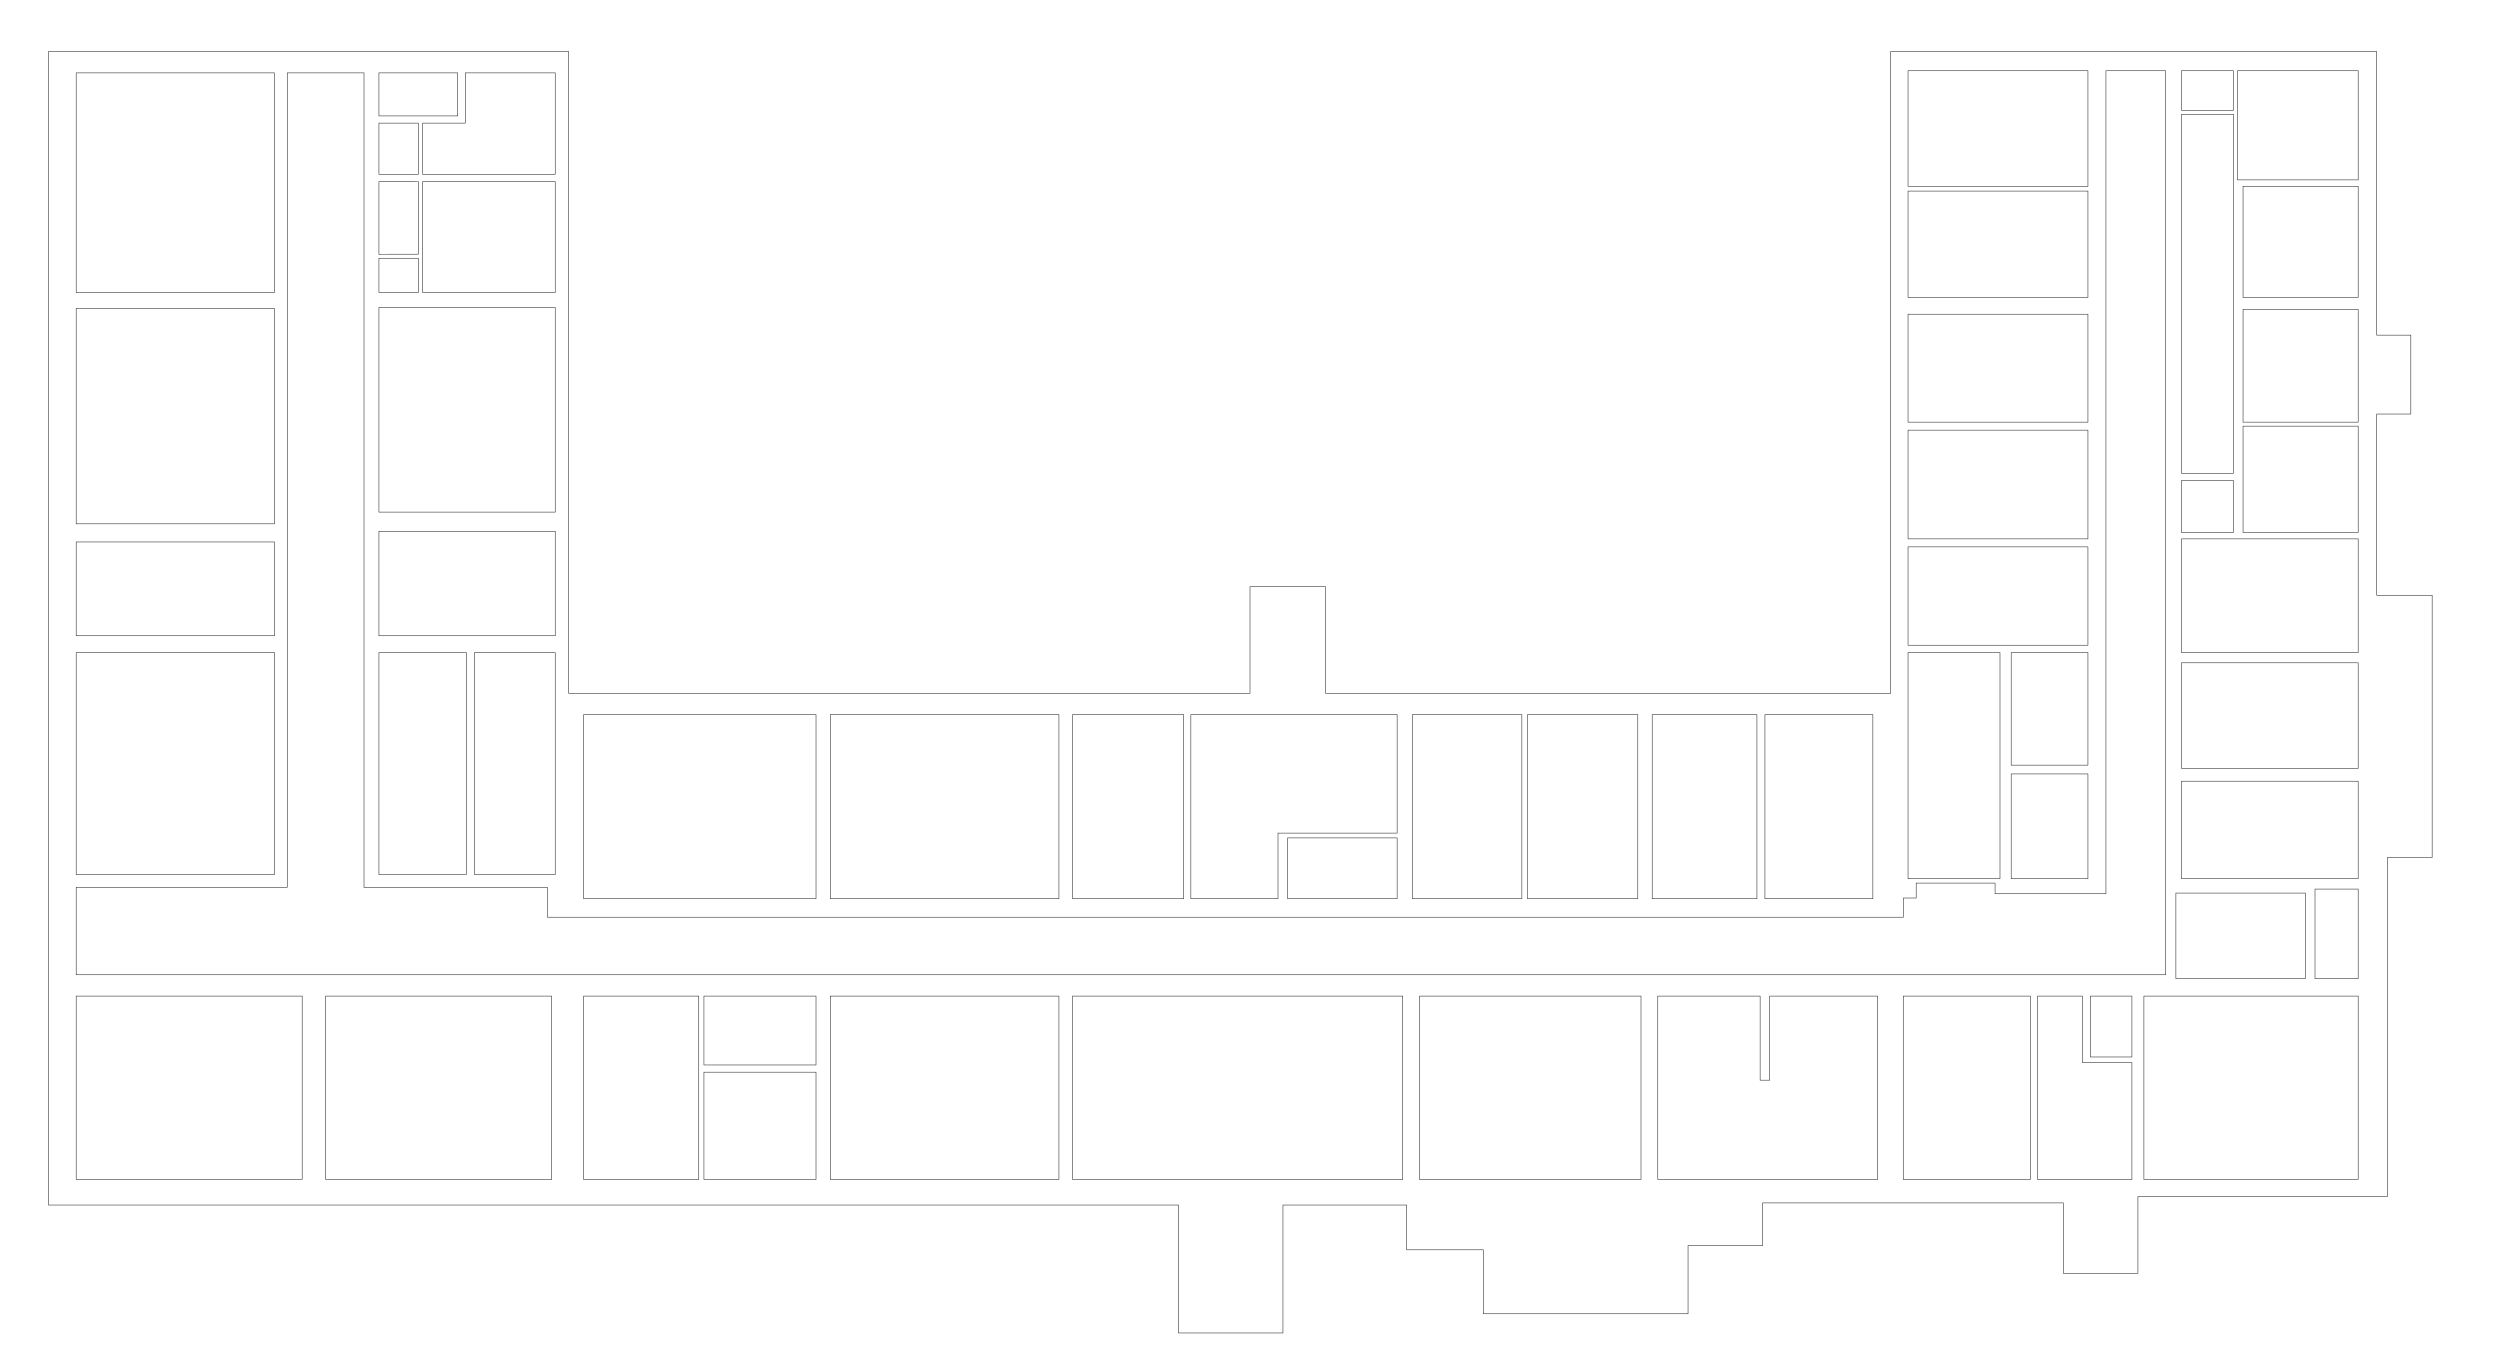 <svg id="Слой_3" data-name="Слой 3" xmlns="http://www.w3.org/2000/svg" viewBox="0 0 4790 2614"><defs><style>.cls-1{fill:none;stroke:#1d1d1b;stroke-miterlimit:10;}</style></defs><title>Dormitory-2</title><polygon class="cls-1" points="92.85 98.81 1089.62 98.81 1089.62 1328.43 2395 1328.43 2395 1124.17 2539.83 1124.17 2539.83 1328.43 3622.38 1328.43 3622.38 98.81 4553.79 98.81 4553.79 642.13 4619.15 642.13 4619.15 793.28 4553.79 793.28 4553.79 1140.51 4660 1140.51 4660 1642.98 4574.21 1642.98 4574.21 2292.51 4096.26 2292.51 4096.26 2439.57 3953.28 2439.57 3953.28 2304.77 3377.28 2304.77 3377.28 2386.47 3234.3 2386.47 3234.3 2517.19 2842.13 2517.19 2842.13 2394.64 2695.06 2394.64 2695.06 2308.85 2458.13 2308.85 2458.13 2553.96 2257.96 2553.96 2257.96 2308.85 92.85 2308.85 92.85 98.81"/><rect id="D2F1R1" class="cls-1" x="145.96" y="139.66" width="379.91" height="420.77"/><polygon id="D2F1C1" class="cls-1" points="550.38 139.66 697.45 139.66 697.45 1700.17 1048.77 1700.17 1048.77 1757.36 1118.21 1757.36 3593.79 1757.36 3646.89 1757.36 3646.89 1720.6 3671.4 1720.6 3671.4 1692 3822.55 1692 3822.55 1712.43 4034.98 1712.43 4034.98 1675.66 4034.98 135.57 4149.36 135.57 4149.36 1683.83 4149.36 1712.43 4149.36 1867.66 145.96 1867.66 145.96 1700.17 550.38 1700.17 550.38 139.66"/><rect id="D2F1R2" class="cls-1" x="145.96" y="591.06" width="379.91" height="412.6"/><rect id="D2F1R3" class="cls-1" x="145.96" y="1038.38" width="379.91" height="179.74"/><rect id="D2F1R4" class="cls-1" x="145.96" y="1250.35" width="379.91" height="425.31"/><rect id="D2F1R5" class="cls-1" x="726.04" y="1250.35" width="167.49" height="425.31"/><rect id="D2F1R11" class="cls-1" x="145.96" y="1908.51" width="433.02" height="351.32"/><rect id="D2F1R12" class="cls-1" x="623.91" y="1908.51" width="433.02" height="351.32"/><rect id="D2F1R13" class="cls-1" x="1118.21" y="1908.51" width="220.6" height="351.32"/><rect id="D2F1R16" class="cls-1" x="1118.21" y="1369.28" width="445.28" height="352.57"/><rect id="D2F1R6" class="cls-1" x="726.04" y="1017.96" width="337.77" height="200.17"/><rect id="D2F1R7" class="cls-1" x="726.04" y="589.02" width="337.77" height="392.17"/><rect id="D2F1R10" class="cls-1" x="726.04" y="139.66" width="150.87" height="82.45"/><polygon id="D2F1K2" class="cls-1" points="891.49 139.66 1063.81 139.66 1063.81 333.94 809.79 333.94 809.79 235.89 891.49 235.89 891.49 139.66"/><rect id="D2F1R9" class="cls-1" x="726.04" y="235.89" width="75.44" height="98.04"/><polygon id="D2F1WC2" class="cls-1" points="726.04 348 801.48 347.88 801.48 487.01 726.04 487.13 726.04 348"/><rect id="D2F1WC1" class="cls-1" x="726.04" y="494.79" width="75.44" height="65.64"/><rect id="D2F1R8" class="cls-1" x="809.79" y="348" width="254.02" height="212.43"/><rect id="D2F1R17" class="cls-1" x="1590.79" y="1369.28" width="438.13" height="352.57"/><rect id="D2F1R19" class="cls-1" x="2054.96" y="1369.28" width="212.94" height="352.57"/><polygon id="D2F1R21" class="cls-1" points="2281.68 1369.28 2676.91 1369.28 2676.91 1596.23 2448.66 1596.23 2448.66 1721.85 2281.68 1721.85 2281.68 1369.28"/><rect id="D2F1R22" class="cls-1" x="2706.02" y="1369.28" width="209.87" height="352.57"/><rect id="D2F1R23" class="cls-1" x="2926.62" y="1369.28" width="211.4" height="352.57"/><rect id="D2F1R20" class="cls-1" x="2719.81" y="1908.51" width="424.34" height="351.32"/><rect id="D2F1B1" class="cls-1" x="2054.96" y="1908.51" width="632.68" height="351.32"/><rect id="D2F1R18" class="cls-1" x="1590.79" y="1908.51" width="438.13" height="351.32"/><rect id="D2F1R14" class="cls-1" x="1348.74" y="1908.51" width="214.74" height="131.98"/><rect id="D2F1R15" class="cls-1" x="1348.74" y="2054.28" width="214.74" height="205.55"/><polygon id="D2F1R26" class="cls-1" points="3176.32 1908.51 3372.4 1908.51 3372.4 2069.6 3390.79 2069.6 3390.79 1908.51 3597.6 1908.51 3597.6 2259.83 3176.32 2259.83 3176.32 1908.51"/><rect id="D2F1R27" class="cls-1" x="3646.62" y="1908.51" width="243.57" height="351.32"/><rect id="D2F1R24" class="cls-1" x="3165.6" y="1369.28" width="200.68" height="352.57"/><rect id="D2F1R25" class="cls-1" x="3381.6" y="1369.28" width="206.81" height="352.57"/><polygon id="D2F1R28" class="cls-1" points="3903.98 1908.51 3989.77 1908.51 3989.77 2035.89 4084.74 2035.89 4084.74 2259.83 3903.98 2259.83 3903.98 1908.51"/><rect id="D2F1B2" class="cls-1" x="4005.09" y="1908.51" width="79.66" height="116.66"/><rect id="D2F1B3" class="cls-1" x="4107.72" y="1908.51" width="410.55" height="351.32"/><rect id="D2F1R37" class="cls-1" x="3655.81" y="135.57" width="344.68" height="221.34"/><rect id="D2F1R36" class="cls-1" x="3655.81" y="366.11" width="344.68" height="203.74"/><rect id="D2F1R35" class="cls-1" x="3655.81" y="602.02" width="344.68" height="206.81"/><rect id="D2F1R34" class="cls-1" x="3655.81" y="824.15" width="344.68" height="208.34"/><rect id="D2F1R33" class="cls-1" x="3655.81" y="1047.81" width="344.68" height="188.43"/><rect id="D2F1R46" class="cls-1" x="4179.72" y="135.57" width="99.57" height="75.81"/><rect id="D2F1R45" class="cls-1" x="4286.96" y="135.57" width="231.32" height="209.09"/><rect id="D2F1K1" class="cls-1" x="4179.72" y="219.04" width="99.57" height="687.83"/><rect id="D2F1R44" class="cls-1" x="4179.72" y="920.66" width="99.57" height="99.57"/><rect id="D2F1R41" class="cls-1" x="4297.68" y="816.49" width="220.6" height="203.74"/><rect id="D2F1R42" class="cls-1" x="4297.68" y="592.83" width="220.6" height="216"/><rect id="D2F1R43" class="cls-1" x="4297.68" y="356.91" width="220.6" height="212.94"/><rect id="D2F1R40" class="cls-1" x="4179.72" y="1032.49" width="338.55" height="217.86"/><rect id="D2F1R39" class="cls-1" x="4179.72" y="1269.94" width="338.55" height="202.21"/><rect id="D2F1R32" class="cls-1" x="3853.43" y="1250.35" width="147.06" height="215.67"/><rect class="cls-1" x="3655.81" y="1250.35" width="176.17" height="433.2"/><rect id="D2F1R31" class="cls-1" x="3853.43" y="1482.87" width="147.06" height="200.68"/><rect id="D2F1R30" class="cls-1" x="4169" y="1711.13" width="248.17" height="163.91"/><rect id="D2F1R29" class="cls-1" x="4435.55" y="1703.47" width="82.72" height="171.57"/><rect class="cls-1" x="909.09" y="1250.35" width="154.72" height="425.31"/><rect id="D2F1WC3" class="cls-1" x="2467.04" y="1605.43" width="209.87" height="116.43"/><rect id="D2F1R38" class="cls-1" x="4179.72" y="1496.78" width="338.55" height="186.77"/></svg>